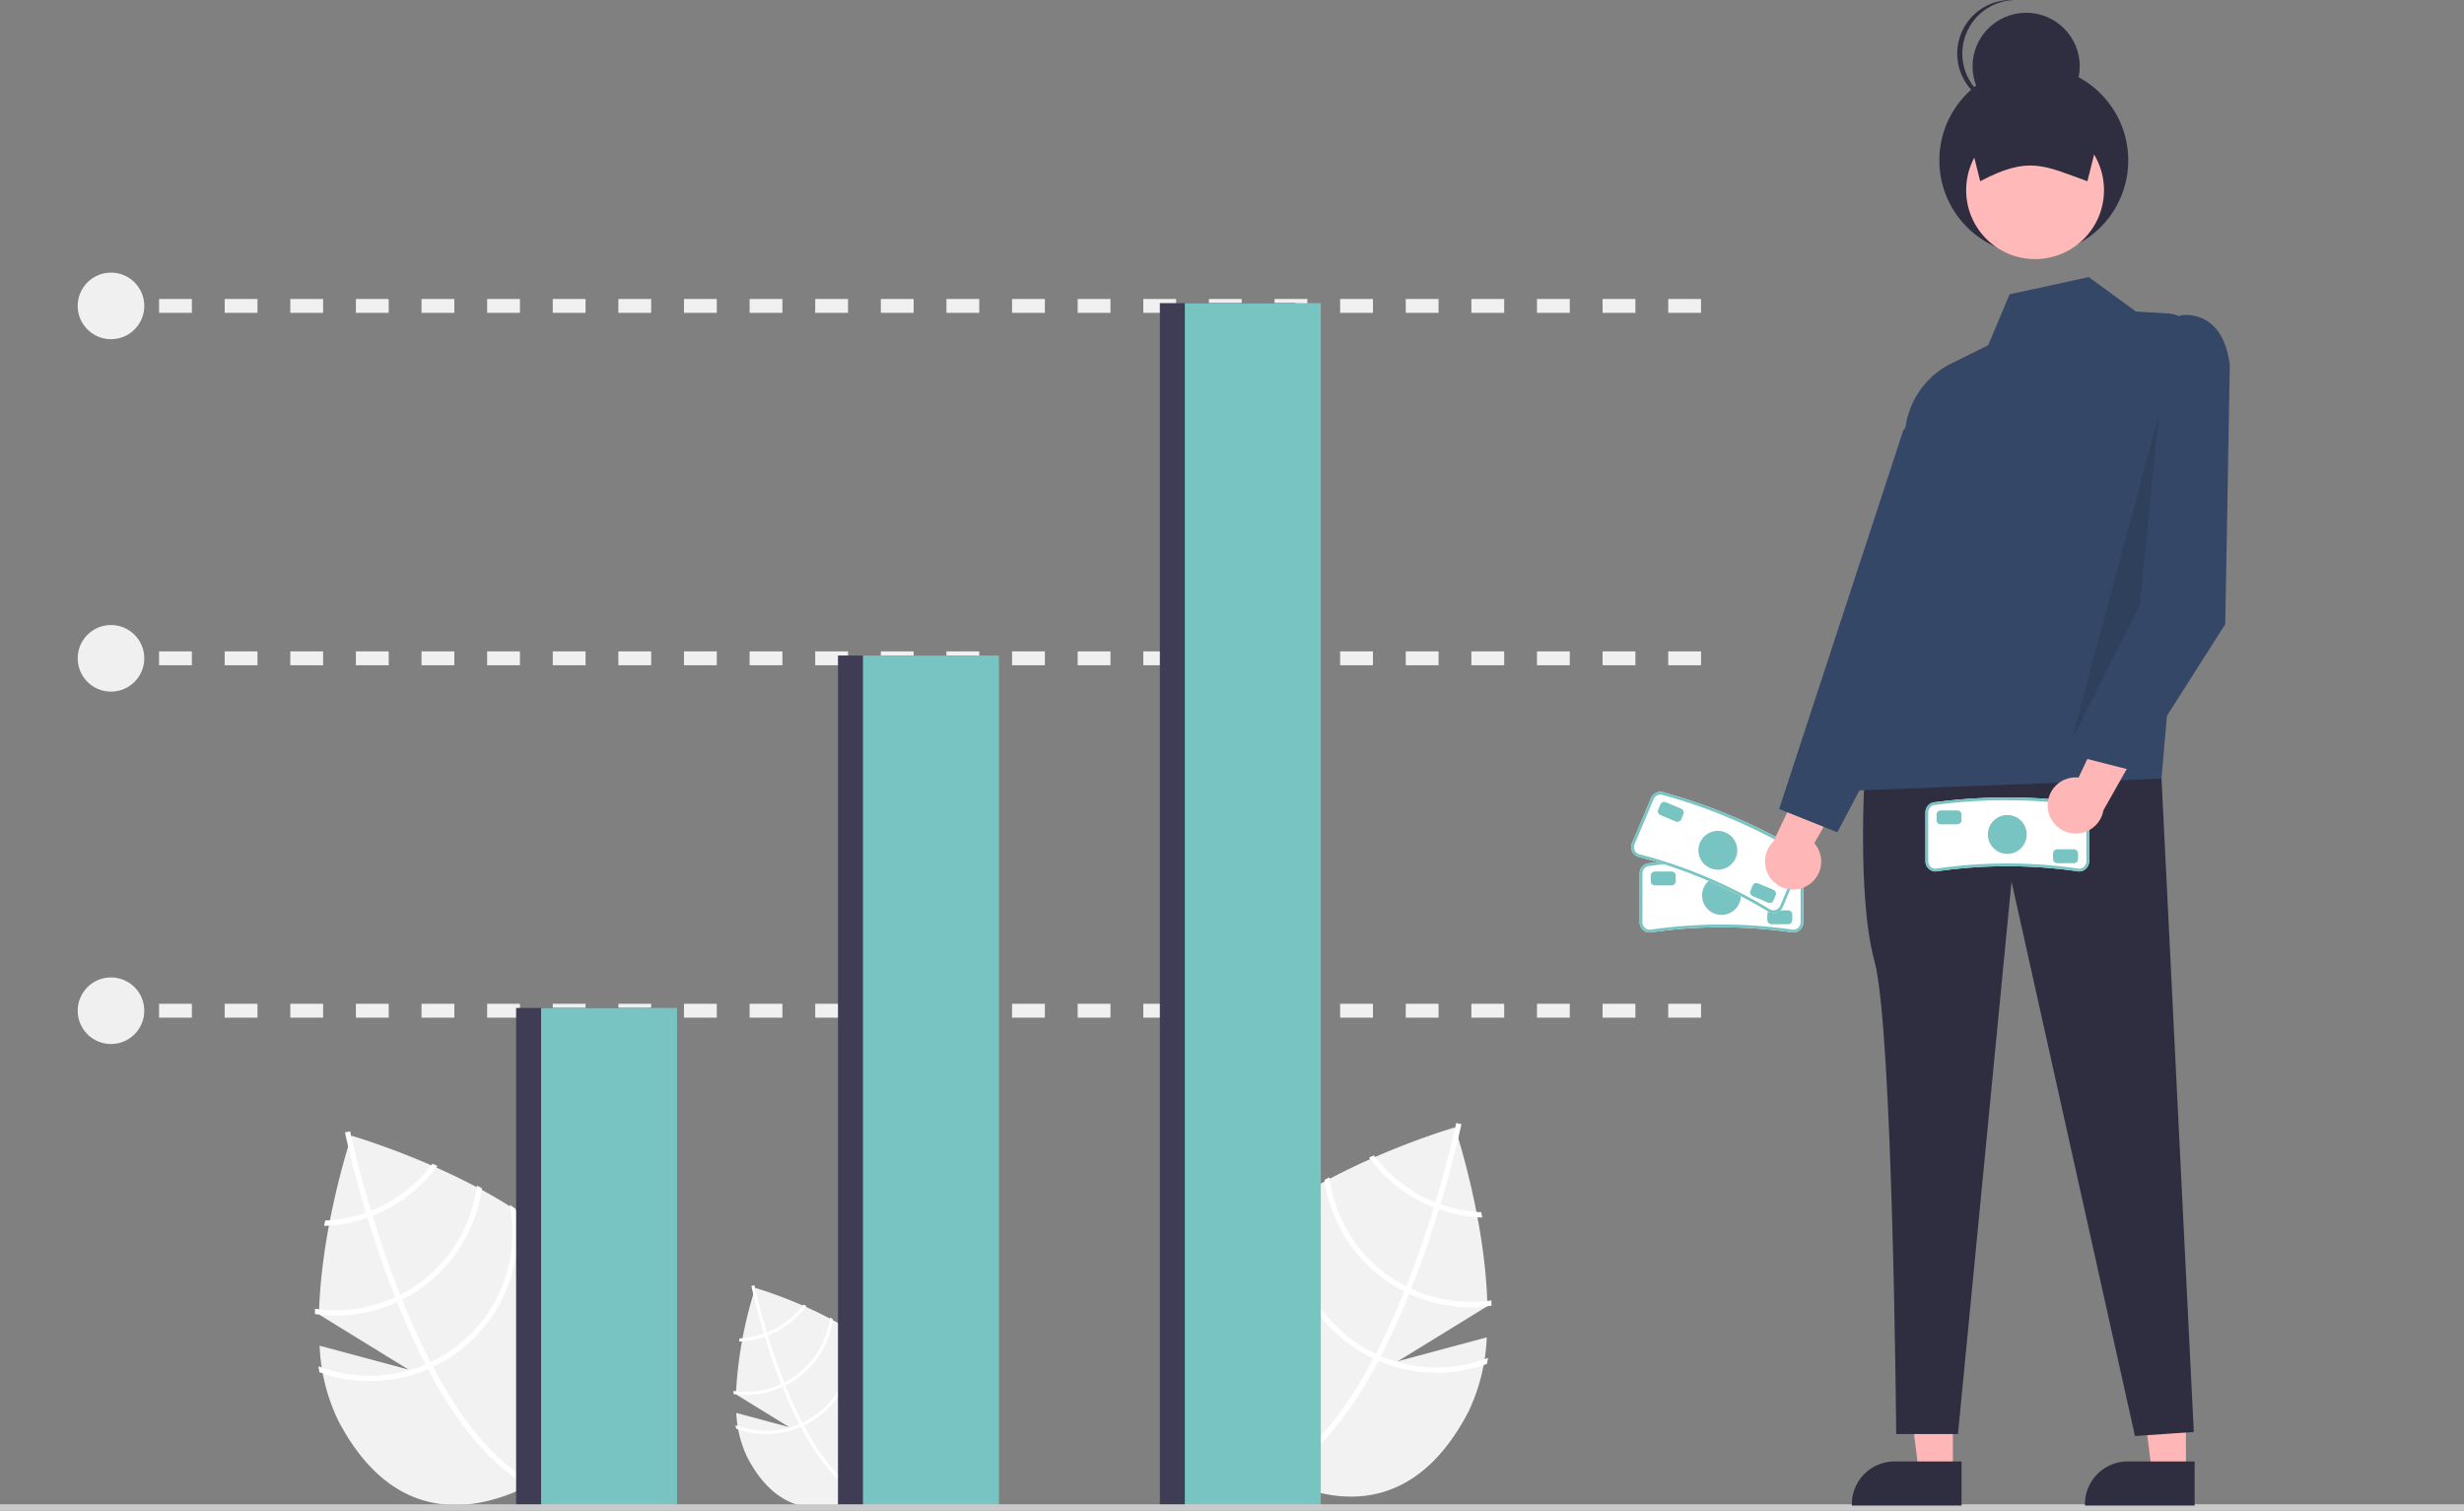 <svg id="actions" xmlns="http://www.w3.org/2000/svg" width="441.602" height="270.708" viewBox="0 0 441.602 270.708">
  <rect x="0" y="0" width="441.602" height="270.708" fill="#808080" stroke="none"/>
  <g id="leaf3">
    <path id="Tracé_1220" data-name="Tracé 1220" d="M638.186,621.735l-15.929,4.273,16.044-9.866c-.345-15.729-5.835-32.038-5.835-32.038s-34.289,9.933-43.288,27.135-1.915,28.557,10.7,35.157,25.982,5.943,34.981-11.258A34.053,34.053,0,0,0,638.186,621.735Z" transform="translate(-371.725 -382.06)" fill="#f2f2f2"/>
    <path id="Tracé_1221" data-name="Tracé 1221" d="M635.287,624.3l-.444.848c-5.207,9.829-10.892,16.649-16.986,20.358-.088.056-.178.1-.266.16l-.249-.413-.234-.4c6.677-3.954,12.281-11.549,16.825-20.121.149-.275.3-.554.443-.837,1.891-3.646,3.595-7.443,5.109-11.206.12-.29.237-.587.355-.883,1.973-4.977,3.618-9.858,4.936-14.157.095-.3.185-.609.273-.91,2.2-7.285,3.423-12.756,3.685-13.972.034-.148.051-.23.055-.249l.458.1.006,0,.462.1c0,.019-.058.3-.174.8-.42,1.9-1.614,7.02-3.582,13.571-.09.295-.181.6-.275.9-1.066,3.489-2.341,7.346-3.829,11.314q-.558,1.5-1.135,2.935c-.114.3-.231.6-.351.886Q637.917,619.219,635.287,624.3Z" transform="translate(-387.799 -381.261)" fill="#fff"/>
    <path id="Tracé_1222" data-name="Tracé 1222" d="M662.174,602.952c-.3-.109-.606-.221-.911-.343a26.126,26.126,0,0,1-2.431-1.117,25.422,25.422,0,0,1-8.587-7.294l-.884.393a26.363,26.363,0,0,0,9.033,7.741,27.065,27.065,0,0,0,2.6,1.188c.3.12.606.231.909.337a26.143,26.143,0,0,0,7.756,1.475q-.09-.488-.173-.957A25.334,25.334,0,0,1,662.174,602.952Z" transform="translate(-404.012 -387.134)" fill="#fff"/>
    <path id="Tracé_1223" data-name="Tracé 1223" d="M648.875,622.057q-.448-.2-.882-.429c-.09-.042-.183-.09-.271-.136a25.556,25.556,0,0,1-13.507-19.432c-.3.16-.595.32-.89.486a26.505,26.505,0,0,0,13.958,19.786c.117.061.235.123.355.18.3.149.59.293.886.432a26.365,26.365,0,0,0,14.729,2.146c0-.318-.01-.636-.018-.956a25.381,25.381,0,0,1-14.36-2.075Z" transform="translate(-395.951 -391.085)" fill="#fff"/>
    <path id="Tracé_1224" data-name="Tracé 1224" d="M636.952,637.621c-.307-.129-.61-.266-.91-.407-.321-.152-.641-.308-.955-.473a25.625,25.625,0,0,1-13.221-27.725c-.367.241-.731.478-1.09.724a26.564,26.564,0,0,0,13.872,27.84c.315.165.632.325.951.471.3.148.6.284.91.417a26.486,26.486,0,0,0,19.443.544c.074-.357.134-.716.2-1.079A25.543,25.543,0,0,1,636.952,637.621Z" transform="translate(-389.465 -394.583)" fill="#fff"/>
  </g>
  <g id="leaf1">
    <path id="Tracé_1225" data-name="Tracé 1225" d="M271.067,624.735,287,629.008l-16.044-9.866c.345-15.729,5.835-32.038,5.835-32.038s34.289,9.933,43.288,27.135,1.915,28.557-10.7,35.157-25.982,5.943-34.981-11.258A34.055,34.055,0,0,1,271.067,624.735Z" transform="translate(-213.786 -383.568)" fill="#f2f2f2"/>
    <path id="Tracé_1226" data-name="Tracé 1226" d="M294.751,627.3l.444.848c5.206,9.829,10.892,16.649,16.986,20.358.088.056.178.1.266.16l.249-.414.234-.4c-6.677-3.954-12.281-11.549-16.825-20.121-.149-.275-.3-.554-.443-.837-1.891-3.646-3.595-7.443-5.109-11.206-.12-.29-.237-.587-.355-.883-1.973-4.977-3.618-9.858-4.936-14.157-.095-.3-.185-.609-.273-.91-2.2-7.285-3.423-12.756-3.685-13.972-.034-.148-.051-.23-.055-.249l-.458.1-.006,0-.462.1c0,.019.058.3.174.8.42,1.9,1.614,7.02,3.582,13.571.09.295.181.6.275.9,1.066,3.489,2.341,7.346,3.829,11.314q.558,1.5,1.135,2.935c.114.3.231.6.351.886Q292.12,622.219,294.751,627.3Z" transform="translate(-218.496 -382.769)" fill="#fff"/>
    <path id="Tracé_1227" data-name="Tracé 1227" d="M273,607.374q-.084.469-.173.957a26.14,26.14,0,0,0,7.756-1.475c.3-.105.608-.217.909-.337a27.038,27.038,0,0,0,2.6-1.188,26.362,26.362,0,0,0,9.033-7.741l-.884-.393a25.421,25.421,0,0,1-8.587,7.294,26.121,26.121,0,0,1-2.431,1.117c-.3.122-.61.234-.911.343A25.332,25.332,0,0,1,273,607.374Z" transform="translate(-214.73 -388.642)" fill="#fff"/>
    <path id="Tracé_1228" data-name="Tracé 1228" d="M269.513,627.132c-.009.32-.014.638-.018.956a26.364,26.364,0,0,0,14.729-2.146c.3-.139.59-.282.886-.432.12-.057.237-.119.355-.18a26.5,26.5,0,0,0,13.958-19.786c-.3-.166-.593-.326-.89-.486a25.556,25.556,0,0,1-13.507,19.432c-.088.046-.18.094-.271.136q-.434.227-.882.429A25.381,25.381,0,0,1,269.513,627.132Z" transform="translate(-213.054 -392.594)" fill="#fff"/>
    <path id="Tracé_1229" data-name="Tracé 1229" d="M270.738,640.934c.062.363.121.722.2,1.079a26.486,26.486,0,0,0,19.443-.544c.3-.133.607-.27.91-.417.319-.146.636-.306.951-.471a26.564,26.564,0,0,0,13.872-27.84c-.358-.246-.723-.483-1.09-.724A25.625,25.625,0,0,1,291.8,639.742c-.315.165-.634.321-.955.473-.3.141-.6.278-.91.407a25.543,25.543,0,0,1-19.2.312Z" transform="translate(-213.679 -396.092)" fill="#fff"/>
  </g>
  <g id="leaf2">
    <path id="Tracé_1230" data-name="Tracé 1230" d="M421.287,664.349l9.483,2.544-9.552-5.874a74.39,74.39,0,0,1,3.474-19.073s20.413,5.914,25.77,16.154,1.14,17-6.369,20.93-15.468,3.538-20.825-6.7A20.275,20.275,0,0,1,421.287,664.349Z" transform="translate(-289.325 -411.137)" fill="#f2f2f2"/>
    <path id="Tracé_1231" data-name="Tracé 1231" d="M435.386,665.875l.264.5c3.1,5.852,6.484,9.912,10.112,12.119.052.033.106.062.158.1l.148-.246.139-.238c-3.975-2.354-7.311-6.875-10.016-11.979-.089-.164-.179-.33-.264-.5-1.126-2.17-2.14-4.431-3.041-6.671-.071-.173-.141-.349-.211-.526-1.175-2.963-2.154-5.869-2.939-8.428-.056-.181-.11-.363-.163-.542-1.311-4.337-2.038-7.594-2.194-8.318-.021-.088-.03-.137-.033-.148l-.273.057h0l-.275.058c0,.011.035.176.1.477.25,1.129.961,4.179,2.133,8.079.054.176.107.358.164.538.635,2.077,1.393,4.373,2.279,6.736q.332.891.675,1.747c.068.178.138.354.209.527Q433.82,662.851,435.386,665.875Z" transform="translate(-292.129 -410.661)" fill="#fff"/>
    <path id="Tracé_1232" data-name="Tracé 1232" d="M422.44,654.014q-.05.279-.1.569a15.561,15.561,0,0,0,4.617-.878c.18-.063.362-.129.541-.2a16.1,16.1,0,0,0,1.546-.707,15.694,15.694,0,0,0,5.377-4.608l-.526-.234a15.133,15.133,0,0,1-5.112,4.342,15.565,15.565,0,0,1-1.447.665c-.182.073-.363.139-.542.2a15.081,15.081,0,0,1-4.35.847Z" transform="translate(-289.888 -414.158)" fill="#fff"/>
    <path id="Tracé_1233" data-name="Tracé 1233" d="M420.362,665.776c-.005.191-.008.38-.011.569a15.7,15.7,0,0,0,8.769-1.277c.176-.083.351-.168.528-.257.071-.034.141-.071.211-.107a15.779,15.779,0,0,0,8.31-11.779c-.176-.1-.353-.194-.53-.289A15.214,15.214,0,0,1,429.6,664.2c-.052.027-.107.056-.161.081q-.259.135-.525.256a15.109,15.109,0,0,1-8.549,1.236Z" transform="translate(-288.889 -416.51)" fill="#fff"/>
    <path id="Tracé_1234" data-name="Tracé 1234" d="M421.091,673.993c.037.216.072.43.117.642a15.768,15.768,0,0,0,11.575-.324c.181-.079.362-.161.542-.248s.379-.182.566-.28a15.814,15.814,0,0,0,8.258-16.574c-.213-.146-.43-.287-.649-.431a15.255,15.255,0,0,1-7.871,16.505c-.187.1-.377.191-.569.282s-.359.166-.542.242A15.206,15.206,0,0,1,421.091,673.993Z" transform="translate(-289.261 -418.593)" fill="#fff"/>
  </g>
  <rect id="Rectangle_106" data-name="Rectangle 106" width="2.984" height="2.486" transform="translate(19.643 179.892)" fill="#f0f0f0"/>
  <path id="Tracé_1254" data-name="Tracé 1254" d="M489.676,542.045H483.8v-2.486h5.88Zm-11.759,0h-5.88v-2.486h5.88Zm-11.76,0h-5.88v-2.486h5.88Zm-11.759,0h-5.88v-2.486h5.88Zm-11.76,0h-5.88v-2.486h5.88Zm-11.76,0H425v-2.486h5.88Zm-11.759,0h-5.88v-2.486h5.88Zm-11.76,0h-5.88v-2.486h5.88Zm-11.76,0h-5.88v-2.486h5.88Zm-11.76,0h-5.88v-2.486h5.88Zm-11.76,0H366.2v-2.486h5.88Zm-11.76,0h-5.88v-2.486h5.88Zm-11.76,0h-5.88v-2.486h5.88Zm-11.76,0h-5.88v-2.486h5.88Zm-11.76,0h-5.88v-2.486h5.88Zm-11.76,0H307.4v-2.486h5.88Zm-11.76,0h-5.88v-2.486h5.88Zm-11.76,0h-5.88v-2.486h5.88Zm-11.76,0h-5.88v-2.486H278Zm-11.76,0h-5.88v-2.486h5.88Zm-11.76,0H248.6v-2.486h5.88Zm-11.76,0h-5.88v-2.486h5.88Zm-11.76,0h-5.88v-2.486h5.88Zm-11.76,0h-5.88v-2.486h5.88Z" transform="translate(-184.817 -359.667)" fill="#f0f0f0"/>
  <rect id="Rectangle_107" data-name="Rectangle 107" width="2.984" height="2.486" transform="translate(19.643 116.735)" fill="#f0f0f0"/>
  <path id="Tracé_1255" data-name="Tracé 1255" d="M489.676,415.045H483.8v-2.487h5.88Zm-11.759,0h-5.88v-2.487h5.88Zm-11.76,0h-5.88v-2.487h5.88Zm-11.759,0h-5.88v-2.487h5.88Zm-11.76,0h-5.88v-2.487h5.88Zm-11.76,0H425v-2.487h5.88Zm-11.759,0h-5.88v-2.487h5.88Zm-11.76,0h-5.88v-2.487h5.88Zm-11.76,0h-5.88v-2.487h5.88Zm-11.76,0h-5.88v-2.487h5.88Zm-11.76,0H366.2v-2.487h5.88Zm-11.76,0h-5.88v-2.487h5.88Zm-11.76,0h-5.88v-2.487h5.88Zm-11.76,0h-5.88v-2.487h5.88Zm-11.76,0h-5.88v-2.487h5.88Zm-11.76,0H307.4v-2.487h5.88Zm-11.76,0h-5.88v-2.487h5.88Zm-11.76,0h-5.88v-2.487h5.88Zm-11.76,0h-5.88v-2.487H278Zm-11.76,0h-5.88v-2.487h5.88Zm-11.76,0H248.6v-2.487h5.88Zm-11.76,0h-5.88v-2.487h5.88Zm-11.76,0h-5.88v-2.487h5.88Zm-11.76,0h-5.88v-2.487h5.88Z" transform="translate(-184.817 -295.824)" fill="#f0f0f0"/>
  <rect id="Rectangle_108" data-name="Rectangle 108" width="2.984" height="2.486" transform="translate(19.643 53.577)" fill="#f0f0f0"/>
  <path id="Tracé_1256" data-name="Tracé 1256" d="M489.676,288.045H483.8v-2.487h5.88Zm-11.759,0h-5.88v-2.487h5.88Zm-11.76,0h-5.88v-2.487h5.88Zm-11.759,0h-5.88v-2.487h5.88Zm-11.76,0h-5.88v-2.487h5.88Zm-11.76,0H425v-2.487h5.88Zm-11.759,0h-5.88v-2.487h5.88Zm-11.76,0h-5.88v-2.487h5.88Zm-11.76,0h-5.88v-2.487h5.88Zm-11.76,0h-5.88v-2.487h5.88Zm-11.76,0H366.2v-2.487h5.88Zm-11.76,0h-5.88v-2.487h5.88Zm-11.76,0h-5.88v-2.487h5.88Zm-11.76,0h-5.88v-2.487h5.88Zm-11.76,0h-5.88v-2.487h5.88Zm-11.76,0H307.4v-2.487h5.88Zm-11.76,0h-5.88v-2.487h5.88Zm-11.76,0h-5.88v-2.487h5.88Zm-11.76,0h-5.88v-2.487H278Zm-11.76,0h-5.88v-2.487h5.88Zm-11.76,0H248.6v-2.487h5.88Zm-11.76,0h-5.88v-2.487h5.88Zm-11.76,0h-5.88v-2.487h5.88Zm-11.76,0h-5.88v-2.487h5.88Z" transform="translate(-184.817 -231.981)" fill="#f0f0f0"/>
  <g id="bar1">
    <rect id="Rectangle_109" data-name="Rectangle 109" width="24.368" height="89.514" transform="translate(92.498 180.637)" fill="#3f3d56"/>
    <rect id="Rectangle_110" data-name="Rectangle 110" width="24.368" height="89.514" transform="translate(96.973 180.637)" fill="#77c4c2"/>
  </g>
  <g id="bar2">
    <rect id="Rectangle_111" data-name="Rectangle 111" width="24.368" height="152.671" transform="translate(150.185 117.48)" fill="#3f3d56"/>
    <rect id="Rectangle_112" data-name="Rectangle 112" width="24.368" height="152.671" transform="translate(154.66 117.48)" fill="#77c4c2"/>
  </g>
  <g id="bar3">
    <rect id="Rectangle_113" data-name="Rectangle 113" width="24.368" height="215.828" transform="translate(207.871 54.323)" fill="#3f3d56"/>
    <rect id="Rectangle_114" data-name="Rectangle 114" width="24.368" height="215.828" transform="translate(212.347 54.323)" fill="#77c4c2"/>
  </g>
  <circle id="Ellipse_40" data-name="Ellipse 40" cx="5.968" cy="5.968" r="5.968" transform="translate(13.924 48.853)" fill="#f0f0f0"/>
  <circle id="Ellipse_41" data-name="Ellipse 41" cx="5.968" cy="5.968" r="5.968" transform="translate(13.924 112.01)" fill="#f0f0f0"/>
  <circle id="Ellipse_42" data-name="Ellipse 42" cx="5.968" cy="5.968" r="5.968" transform="translate(13.924 175.167)" fill="#f0f0f0"/>
  <rect id="Rectangle_115" data-name="Rectangle 115" width="441.602" height="1.114" transform="translate(0 269.594)" fill="#cacaca"/>
  <g id="buyer">
    <path id="Tracé_1235" data-name="Tracé 1235" d="M774.423,500.467l-.041,0a87.9,87.9,0,0,0-25.615,0h0a1.833,1.833,0,0,1-1.855-1.825v-8.779a1.829,1.829,0,0,1,1.827-1.827,99.4,99.4,0,0,1,25.718,0h0a1.82,1.82,0,0,1,1.793,1.825v8.779A1.829,1.829,0,0,1,774.423,500.467Z" transform="translate(-453.05 -333.346)" fill="#fff"/>
    <path id="Tracé_1236" data-name="Tracé 1236" d="M774.423,500.467l-.041,0a87.9,87.9,0,0,0-25.615,0h0a1.833,1.833,0,0,1-1.855-1.825v-8.779a1.829,1.829,0,0,1,1.827-1.827,99.4,99.4,0,0,1,25.718,0h0a1.82,1.82,0,0,1,1.793,1.825v8.779A1.829,1.829,0,0,1,774.423,500.467ZM761.254,487.7a91.751,91.751,0,0,0-12.484.831,1.342,1.342,0,0,0-1.363,1.332v8.779a1.331,1.331,0,0,0,1.329,1.329,88.278,88.278,0,0,1,25.707,0,1.331,1.331,0,0,0,1.31-1.329v-8.779a1.331,1.331,0,0,0-1.329-1.329A107.182,107.182,0,0,0,761.254,487.7Z" transform="translate(-453.05 -333.346)" fill="#77c4c2"/>
    <circle id="Ellipse_35" data-name="Ellipse 35" cx="3.481" cy="3.481" r="3.481" transform="translate(305.048 157.005)" fill="#77c4c2"/>
    <path id="Tracé_1237" data-name="Tracé 1237" d="M754.639,494.365h-2.984a.747.747,0,0,1-.746-.746v-.995a.747.747,0,0,1,.746-.746h2.984a.747.747,0,0,1,.746.746v.995A.747.747,0,0,1,754.639,494.365Z" transform="translate(-455.061 -335.698)" fill="#77c4c2"/>
    <path id="Tracé_1238" data-name="Tracé 1238" d="M796.639,508.365h-2.984a.747.747,0,0,1-.746-.746v-.995a.747.747,0,0,1,.746-.746h2.984a.747.747,0,0,1,.746.746v.995A.747.747,0,0,1,796.639,508.365Z" transform="translate(-476.174 -342.736)" fill="#77c4c2"/>
    <path id="Tracé_1239" data-name="Tracé 1239" d="M768.651,484.756l-.036-.019a87.9,87.9,0,0,0-23.6-9.96l0,0a1.833,1.833,0,0,1-1-2.4l3.414-8.088a1.829,1.829,0,0,1,2.393-.973,99.4,99.4,0,0,1,23.693,10h0a1.82,1.82,0,0,1,.942,2.378l-3.414,8.088a1.829,1.829,0,0,1-2.393.973Z" transform="translate(-451.523 -321.266)" fill="#fff"/>
    <path id="Tracé_1240" data-name="Tracé 1240" d="M768.651,484.756l-.036-.019a87.9,87.9,0,0,0-23.6-9.96l0,0a1.833,1.833,0,0,1-1-2.4l3.414-8.088a1.829,1.829,0,0,1,2.393-.973,99.4,99.4,0,0,1,23.693,10h0a1.82,1.82,0,0,1,.942,2.378l-3.414,8.088a1.829,1.829,0,0,1-2.393.973Zm-7.168-16.885a91.753,91.753,0,0,0-11.824-4.089,1.342,1.342,0,0,0-1.774.7l-3.414,8.088a1.331,1.331,0,0,0,.708,1.742,88.28,88.28,0,0,1,23.683,10,1.331,1.331,0,0,0,1.724-.715L774,475.5a1.331,1.331,0,0,0-.708-1.742,107.187,107.187,0,0,0-11.809-5.889Z" transform="translate(-451.523 -321.266)" fill="#77c4c2"/>
    <circle id="Ellipse_36" data-name="Ellipse 36" cx="3.481" cy="3.481" r="3.481" transform="translate(304.394 148.901)" fill="#77c4c2"/>
    <path id="Tracé_1241" data-name="Tracé 1241" d="M756.694,470.323l-2.749-1.16a.747.747,0,0,1-.4-.977l.387-.916a.747.747,0,0,1,.977-.4l2.749,1.16a.747.747,0,0,1,.4.977l-.387.916a.747.747,0,0,1-.977.4Z" transform="translate(-456.358 -323.098)" fill="#77c4c2"/>
    <path id="Tracé_1242" data-name="Tracé 1242" d="M789.943,499.555l-2.749-1.16a.747.747,0,0,1-.4-.977l.387-.916a.747.747,0,0,1,.977-.4l2.749,1.16a.747.747,0,0,1,.4.977l-.387.916a.747.747,0,0,1-.977.4Z" transform="translate(-473.073 -337.792)" fill="#77c4c2"/>
    <path id="Tracé_1243" data-name="Tracé 1243" d="M799.743,473.652a5,5,0,0,0,1.186-7.576l8.807-15.435-9.216.6-6.95,14.566a5.028,5.028,0,0,0,6.173,7.849Z" transform="translate(-475.765 -314.968)" fill="#ffb6b6"/>
    <path id="Tracé_1244" data-name="Tracé 1244" d="M778.7,506.912h-6.1L769.7,483.4h9Z" transform="translate(-386.93 -243.003)" fill="#ffb6b6"/>
    <path id="Tracé_1245" data-name="Tracé 1245" d="M927.05,712.4H907.392v-.249a7.652,7.652,0,0,1,7.651-7.652h12.008Z" transform="translate(-533.725 -442.584)" fill="#2f2e41"/>
    <path id="Tracé_1246" data-name="Tracé 1246" d="M694.7,506.912h-6.1L685.7,483.4h9Z" transform="translate(-344.704 -243.003)" fill="#ffb6b6"/>
    <path id="Tracé_1247" data-name="Tracé 1247" d="M843.05,712.4H823.392v-.249a7.652,7.652,0,0,1,7.651-7.652h12.008Z" transform="translate(-491.498 -442.584)" fill="#2f2e41"/>
    <path id="Tracé_1248" data-name="Tracé 1248" d="M827.841,451.974s-1.677,23.881,1.626,35.908,3.893,84.76,3.893,84.76H844.43l9.6-99.005,22.121,99.354,10.545-.725-5.783-117.076Z" transform="translate(-493.521 -315.638)" fill="#2f2e41"/>
    <path id="Tracé_1249" data-name="Tracé 1249" d="M874.5,283.853l-8.463-6.176-14.182,3.088-3.839,9.122-6.615,3.28a14.994,14.994,0,0,0-8.179,11.285l-9.45,65.258,55.3-2.138,6.7-76.854a6.025,6.025,0,0,0-5.653-6.538Z" transform="translate(-491.691 -228.019)" fill="#344766"/>
    <path id="Tracé_1250" data-name="Tracé 1250" d="M668.537,141.253l-5.108,6.886-22.247,67.854,10.428,4.175,16.7-31.619Z" transform="translate(-322.322 -71.008)" fill="#344766"/>
    <circle id="Ellipse_37" data-name="Ellipse 37" cx="16.927" cy="16.927" r="16.927" transform="translate(347.574 11.815)" fill="#2f2e41"/>
    <circle id="Ellipse_38" data-name="Ellipse 38" cx="12.352" cy="12.352" r="12.352" transform="translate(352.378 21.73)" fill="#ffb9b9"/>
    <path id="Tracé_1251" data-name="Tracé 1251" d="M885.619,230.188c-7.865-2.837-10.527-4.58-19.214,0l-3.2-12.809h25.619Z" transform="translate(-511.511 -197.707)" fill="#2f2e41"/>
    <circle id="Ellipse_39" data-name="Ellipse 39" cx="9.607" cy="9.607" r="9.607" transform="translate(353.522 2.287)" fill="#2f2e41"/>
    <path id="Tracé_1252" data-name="Tracé 1252" d="M862.278,187.428a9.6,9.6,0,0,1,9.15-9.584c-.153-.007-.3-.023-.458-.023a9.607,9.607,0,1,0,0,19.214c.154,0,.3-.016.458-.023A9.6,9.6,0,0,1,862.278,187.428Z" transform="translate(-510.586 -177.822)" fill="#2f2e41"/>
    <path id="Tracé_1253" data-name="Tracé 1253" d="M762.3,149.111l-3.446,34.356-12.171,23.987Z" transform="translate(-375.358 -74.958)" opacity="0.1"/>
    <path id="Tracé_1257" data-name="Tracé 1257" d="M877.423,478.467l-.041,0a87.9,87.9,0,0,0-25.615,0h0a1.833,1.833,0,0,1-1.855-1.825v-8.779a1.829,1.829,0,0,1,1.827-1.827,99.4,99.4,0,0,1,25.718,0h0a1.82,1.82,0,0,1,1.793,1.825v8.779A1.829,1.829,0,0,1,877.423,478.467Z" transform="translate(-504.829 -322.287)" fill="#fff"/>
    <path id="Tracé_1258" data-name="Tracé 1258" d="M877.423,478.467l-.041,0a87.9,87.9,0,0,0-25.615,0h0a1.833,1.833,0,0,1-1.855-1.825v-8.779a1.829,1.829,0,0,1,1.827-1.827,99.4,99.4,0,0,1,25.718,0h0a1.82,1.82,0,0,1,1.793,1.825v8.779A1.829,1.829,0,0,1,877.423,478.467ZM864.254,465.7a91.75,91.75,0,0,0-12.484.831,1.342,1.342,0,0,0-1.363,1.332v8.779a1.331,1.331,0,0,0,1.329,1.329,88.277,88.277,0,0,1,25.707,0,1.331,1.331,0,0,0,1.31-1.329v-8.779a1.331,1.331,0,0,0-1.329-1.329A107.188,107.188,0,0,0,864.254,465.7Z" transform="translate(-504.829 -322.287)" fill="#77c4c2"/>
    <circle id="Ellipse_43" data-name="Ellipse 43" cx="3.481" cy="3.481" r="3.481" transform="translate(356.27 146.064)" fill="#77c4c2"/>
    <path id="Tracé_1259" data-name="Tracé 1259" d="M857.639,472.365h-2.984a.747.747,0,0,1-.746-.746v-.995a.747.747,0,0,1,.746-.746h2.984a.747.747,0,0,1,.746.746v.995A.747.747,0,0,1,857.639,472.365Z" transform="translate(-506.839 -324.638)" fill="#77c4c2"/>
    <path id="Tracé_1260" data-name="Tracé 1260" d="M899.639,486.365h-2.984a.747.747,0,0,1-.746-.746v-.995a.747.747,0,0,1,.746-.746h2.984a.747.747,0,0,1,.746.746v.995a.747.747,0,0,1-.746.746Z" transform="translate(-527.953 -331.676)" fill="#77c4c2"/>
    <path id="Tracé_1261" data-name="Tracé 1261" d="M893.981,447.109a5,5,0,0,1,5.52-5.322l7.578-16.074,4.806,7.886-7.933,14.055a5.028,5.028,0,0,1-9.971-.545Z" transform="translate(-526.977 -302.436)" fill="#ffb6b6"/>
    <path id="Tracé_1262" data-name="Tracé 1262" d="M918.964,295.465l3.121-4.07s7.6-1.549,8.9,8.9l-.813,46.431L913.5,372.947l-10.822-2.763,14.149-31.155Z" transform="translate(-531.357 -234.874)" fill="#344766"/>
  </g>
</svg>

